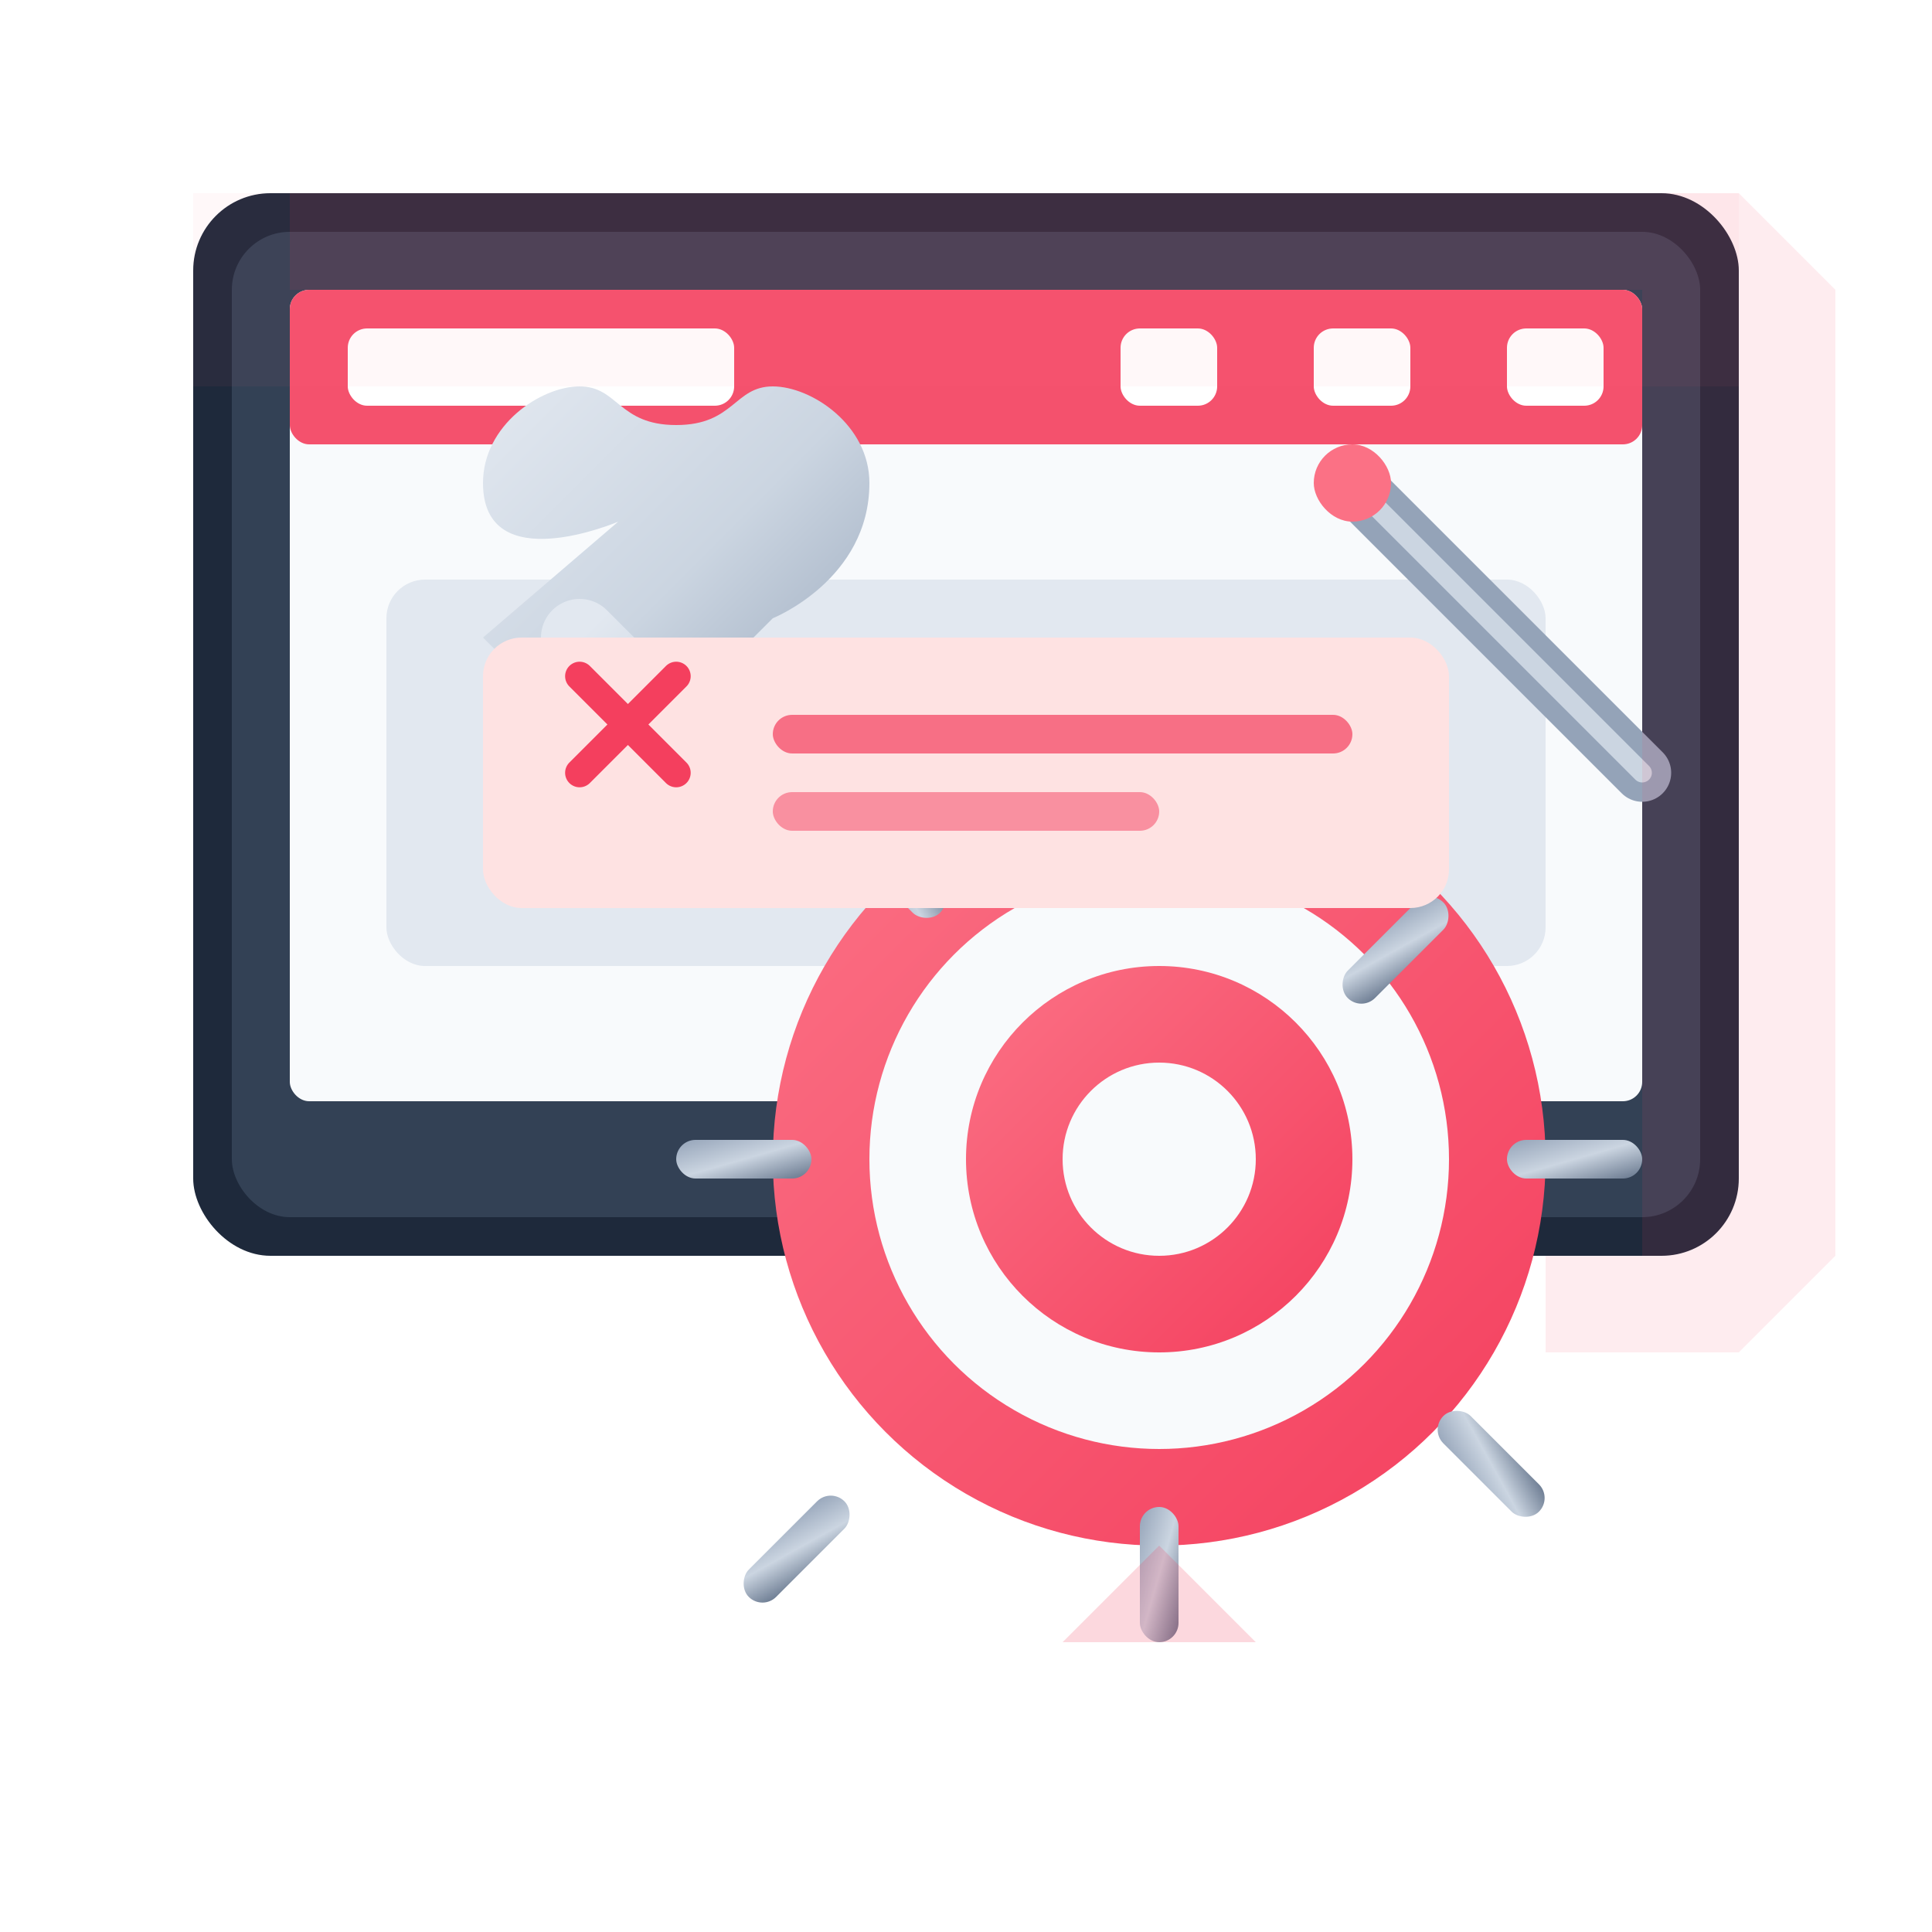 <svg width="100" height="100" viewBox="0 0 100 100" fill="none" xmlns="http://www.w3.org/2000/svg">
  <defs>
    <linearGradient id="metal" x1="0%" y1="0%" x2="100%" y2="100%">
      <stop offset="0%" style="stop-color:#94a3b8;stop-opacity:1" />
      <stop offset="50%" style="stop-color:#cbd5e1;stop-opacity:1" />
      <stop offset="100%" style="stop-color:#64748b;stop-opacity:1" />
    </linearGradient>
    <linearGradient id="wrench" x1="0%" y1="0%" x2="100%" y2="100%">
      <stop offset="0%" style="stop-color:#e2e8f0;stop-opacity:1" />
      <stop offset="50%" style="stop-color:#cbd5e1;stop-opacity:1" />
      <stop offset="100%" style="stop-color:#94a3b8;stop-opacity:1" />
    </linearGradient>
    <linearGradient id="gear" x1="0%" y1="0%" x2="100%" y2="100%">
      <stop offset="0%" style="stop-color:#fb7185;stop-opacity:1" />
      <stop offset="100%" style="stop-color:#f43f5e;stop-opacity:1" />
    </linearGradient>
    <filter id="shadow" x="-20%" y="-20%" width="140%" height="140%">
      <feDropShadow dx="0" dy="4" stdDeviation="4" flood-opacity="0.3" />
    </filter>
  </defs>
  
  <!-- Background Website -->
  <rect x="10" y="10" width="80" height="55" rx="4" fill="#1e293b" filter="url(#shadow)" />
  <rect x="12" y="12" width="76" height="51" rx="3" fill="#334155" />
  <rect x="15" y="15" width="70" height="42" rx="1" fill="#f8fafc" />
  
  <!-- Website Header -->
  <rect x="15" y="15" width="70" height="8" rx="1" fill="#f43f5e" opacity="0.9" />
  <rect x="18" y="17" width="20" height="4" rx="1" fill="#ffffff" />
  <rect x="58" y="17" width="5" height="4" rx="1" fill="#ffffff" />
  <rect x="68" y="17" width="5" height="4" rx="1" fill="#ffffff" />
  <rect x="78" y="17" width="5" height="4" rx="1" fill="#ffffff" />
  
  <!-- Website Content -->
  <rect x="20" y="30" width="60" height="20" rx="2" fill="#e2e8f0" />
  
  <!-- Wrench -->
  <path d="M25 25C25 22 28 20 30 20C32 20 32 22 35 22C38 22 38 20 40 20C42 20 45 22 45 25C45 30 40 32 40 32L32 40L25 33L32 27C32 27 25 30 25 25Z" fill="url(#wrench)" filter="url(#shadow)" />
  <path d="M30 33L40 43" stroke="url(#wrench)" stroke-width="4" stroke-linecap="round" />
  
  <!-- Gear -->
  <circle cx="60" cy="60" r="20" fill="url(#gear)" filter="url(#shadow)" />
  <circle cx="60" cy="60" r="15" fill="#f8fafc" />
  <circle cx="60" cy="60" r="10" fill="url(#gear)" />
  <circle cx="60" cy="60" r="5" fill="#f8fafc" />
  
  <!-- Gear Teeth -->
  <rect x="59" y="35" width="2" height="7" rx="1" fill="url(#metal)" />
  <rect x="59" y="78" width="2" height="7" rx="1" fill="url(#metal)" />
  <rect x="35" y="59" width="7" height="2" rx="1" fill="url(#metal)" />
  <rect x="78" y="59" width="7" height="2" rx="1" fill="url(#metal)" />
  
  <rect x="43" y="43" width="2" height="7" rx="1" transform="rotate(-45 43 43)" fill="url(#metal)" />
  <rect x="74" y="74" width="2" height="7" rx="1" transform="rotate(-45 74 74)" fill="url(#metal)" />
  <rect x="43" y="77" width="2" height="7" rx="1" transform="rotate(45 43 77)" fill="url(#metal)" />
  <rect x="74" y="46" width="2" height="7" rx="1" transform="rotate(45 74 46)" fill="url(#metal)" />
  
  <!-- Screwdriver -->
  <path d="M70 25L85 40" stroke="#94a3b8" stroke-width="3" stroke-linecap="round" />
  <path d="M70 25L85 40" stroke="#cbd5e1" stroke-width="1" stroke-linecap="round" />
  <rect x="68" y="23" width="4" height="4" rx="2" fill="#fb7185" />
  
  <!-- Code Error -->
  <rect x="25" y="33" width="50" height="14" rx="2" fill="#fee2e2" />
  <path d="M30 40L35 35M30 35L35 40" stroke="#f43f5e" stroke-width="1.5" stroke-linecap="round" />
  <rect x="40" y="37" width="30" height="2" rx="1" fill="#f43f5e" opacity="0.7" />
  <rect x="40" y="41" width="20" height="2" rx="1" fill="#f43f5e" opacity="0.5" />
  
  <!-- 3D Effects -->
  <rect x="10" y="10" width="80" height="10" fill="#fb7185" opacity="0.05" />
  <path d="M90 10L95 15V65L90 70H80V65H85V15H15V10H90Z" fill="#f43f5e" opacity="0.1" />
  <path d="M60 80L65 85H55L60 80Z" fill="#f43f5e" opacity="0.2" />
</svg> 
